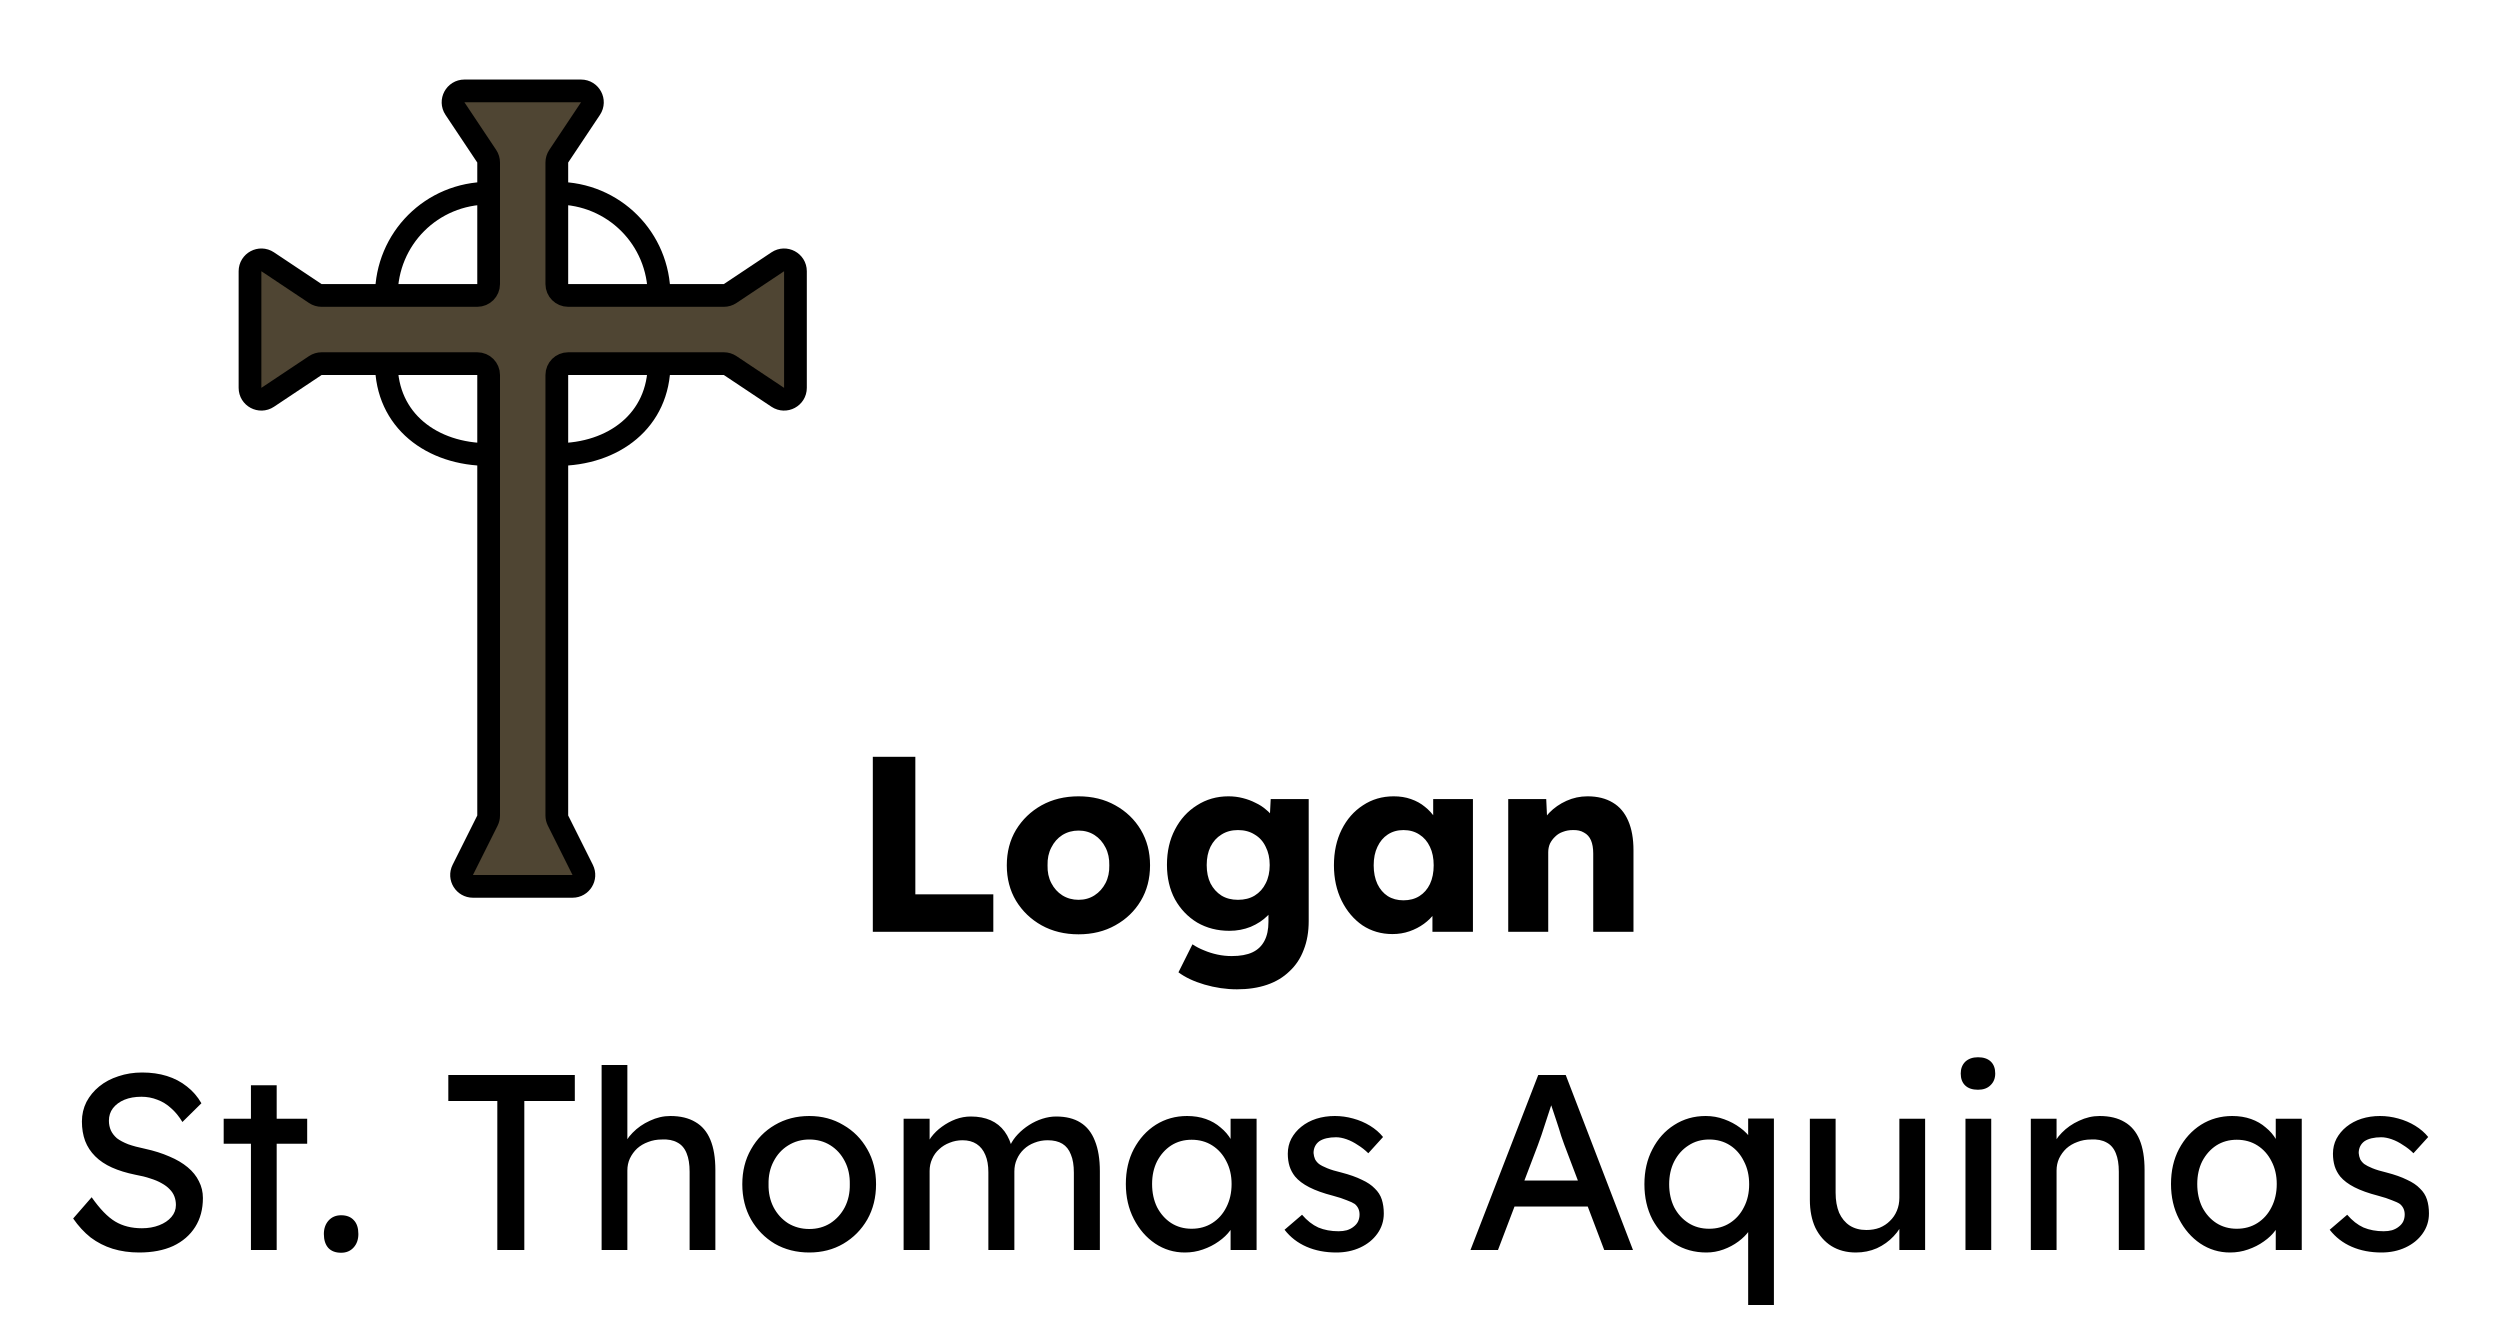 <svg width="110" height="58" viewBox="0 0 110 58" fill="none" xmlns="http://www.w3.org/2000/svg">
<path d="M25.566 4H20.434C20.035 4 19.797 4.445 20.018 4.777L21.416 6.874C21.471 6.956 21.5 7.053 21.5 7.151V8.5V12.5C21.5 12.776 21.276 13 21 13H17H14.151C14.053 13 13.956 12.971 13.874 12.916L11.777 11.518C11.445 11.297 11 11.535 11 11.934V17.066C11 17.465 11.445 17.703 11.777 17.482L13.874 16.084C13.956 16.029 14.053 16 14.151 16H17H21C21.276 16 21.5 16.224 21.5 16.5V20V35.882C21.5 35.96 21.482 36.036 21.447 36.106L20.362 38.276C20.196 38.609 20.437 39 20.809 39H25.191C25.563 39 25.804 38.609 25.638 38.276L24.553 36.106C24.518 36.036 24.5 35.96 24.5 35.882V20V16.5C24.5 16.224 24.724 16 25 16H29H31.849C31.947 16 32.044 16.029 32.126 16.084L34.223 17.482C34.555 17.703 35 17.465 35 17.066V11.934C35 11.535 34.555 11.297 34.223 11.518L32.126 12.916C32.044 12.971 31.947 13 31.849 13H29H25C24.724 13 24.5 12.776 24.5 12.5V8.5V7.151C24.5 7.053 24.529 6.956 24.584 6.874L25.982 4.777C26.203 4.445 25.965 4 25.566 4Z" fill="#4F4533"/>
<path d="M21.5 8.5V12.5C21.5 12.776 21.276 13 21 13H17M21.5 8.5V7.151C21.5 7.053 21.471 6.956 21.416 6.874L20.018 4.777C19.797 4.445 20.035 4 20.434 4H25.566C25.965 4 26.203 4.445 25.982 4.777L24.584 6.874C24.529 6.956 24.5 7.053 24.5 7.151V8.5M21.5 8.5C19 8.5 17 10.5 17 13M17 13H14.151C14.053 13 13.956 12.971 13.874 12.916L11.777 11.518C11.445 11.297 11 11.535 11 11.934V17.066C11 17.465 11.445 17.703 11.777 17.482L13.874 16.084C13.956 16.029 14.053 16 14.151 16H17M24.5 8.5V12.5C24.5 12.776 24.724 13 25 13H29M24.5 8.5C27 8.5 29 10.5 29 13M29 13H31.849C31.947 13 32.044 12.971 32.126 12.916L34.223 11.518C34.555 11.297 35 11.535 35 11.934V17.066C35 17.465 34.555 17.703 34.223 17.482L32.126 16.084C32.044 16.029 31.947 16 31.849 16H29M29 16H25C24.724 16 24.5 16.224 24.5 16.5V20M29 16C29 18.5 27 20 24.5 20M24.5 20V35.882C24.5 35.96 24.518 36.036 24.553 36.106L25.638 38.276C25.804 38.609 25.563 39 25.191 39H20.809C20.437 39 20.196 38.609 20.362 38.276L21.447 36.106C21.482 36.036 21.5 35.96 21.5 35.882V20M21.5 20V16.5C21.5 16.224 21.276 16 21 16H17M21.5 20C19 20 17 18.5 17 16" stroke="black"/>
<path d="M38.404 41V33.3H40.275V39.35H43.706V41H38.404ZM47.456 41.11C46.847 41.11 46.304 40.978 45.828 40.714C45.358 40.45 44.984 40.091 44.706 39.636C44.434 39.181 44.299 38.661 44.299 38.074C44.299 37.487 44.434 36.967 44.706 36.512C44.984 36.057 45.358 35.698 45.828 35.434C46.304 35.17 46.847 35.038 47.456 35.038C48.065 35.038 48.603 35.17 49.073 35.434C49.55 35.698 49.923 36.057 50.195 36.512C50.466 36.967 50.602 37.487 50.602 38.074C50.602 38.661 50.466 39.181 50.195 39.636C49.923 40.091 49.55 40.45 49.073 40.714C48.603 40.978 48.065 41.11 47.456 41.11ZM47.456 39.592C47.72 39.592 47.955 39.526 48.16 39.394C48.365 39.262 48.526 39.082 48.644 38.855C48.761 38.628 48.816 38.367 48.809 38.074C48.816 37.781 48.761 37.52 48.644 37.293C48.526 37.058 48.365 36.875 48.16 36.743C47.955 36.611 47.72 36.545 47.456 36.545C47.192 36.545 46.953 36.611 46.741 36.743C46.535 36.875 46.374 37.058 46.257 37.293C46.139 37.52 46.084 37.781 46.092 38.074C46.084 38.367 46.139 38.628 46.257 38.855C46.374 39.082 46.535 39.262 46.741 39.394C46.953 39.526 47.192 39.592 47.456 39.592ZM54.426 43.53C53.949 43.53 53.472 43.46 52.996 43.321C52.526 43.182 52.145 43.002 51.852 42.782L52.468 41.55C52.622 41.653 52.79 41.741 52.974 41.814C53.164 41.895 53.362 41.957 53.568 42.001C53.773 42.045 53.982 42.067 54.195 42.067C54.569 42.067 54.873 42.012 55.108 41.902C55.342 41.792 55.518 41.623 55.636 41.396C55.753 41.176 55.812 40.897 55.812 40.56V39.581L56.153 39.636C56.101 39.878 55.973 40.098 55.768 40.296C55.57 40.494 55.324 40.655 55.031 40.78C54.737 40.897 54.426 40.956 54.096 40.956C53.568 40.956 53.095 40.835 52.677 40.593C52.266 40.344 51.94 40.003 51.698 39.57C51.463 39.13 51.346 38.624 51.346 38.052C51.346 37.465 51.463 36.948 51.698 36.501C51.932 36.046 52.255 35.691 52.666 35.434C53.076 35.17 53.538 35.038 54.052 35.038C54.272 35.038 54.481 35.064 54.679 35.115C54.884 35.166 55.071 35.236 55.24 35.324C55.416 35.405 55.57 35.504 55.702 35.621C55.841 35.731 55.951 35.852 56.032 35.984C56.12 36.116 56.178 36.252 56.208 36.391L55.845 36.479L55.911 35.159H57.583V40.527C57.583 41.004 57.509 41.425 57.363 41.792C57.223 42.166 57.014 42.481 56.736 42.738C56.464 43.002 56.134 43.2 55.746 43.332C55.357 43.464 54.917 43.53 54.426 43.53ZM54.47 39.592C54.756 39.592 55.001 39.53 55.207 39.405C55.419 39.273 55.581 39.093 55.691 38.866C55.808 38.639 55.867 38.371 55.867 38.063C55.867 37.755 55.808 37.487 55.691 37.26C55.581 37.025 55.419 36.846 55.207 36.721C55.001 36.589 54.756 36.523 54.47 36.523C54.191 36.523 53.949 36.589 53.744 36.721C53.538 36.846 53.377 37.025 53.26 37.26C53.15 37.487 53.095 37.755 53.095 38.063C53.095 38.371 53.15 38.639 53.26 38.866C53.377 39.093 53.538 39.273 53.744 39.405C53.949 39.53 54.191 39.592 54.47 39.592ZM61.267 41.099C60.776 41.099 60.336 40.971 59.947 40.714C59.566 40.45 59.261 40.091 59.034 39.636C58.807 39.174 58.693 38.653 58.693 38.074C58.693 37.48 58.807 36.956 59.034 36.501C59.261 36.046 59.573 35.691 59.969 35.434C60.365 35.17 60.816 35.038 61.322 35.038C61.601 35.038 61.854 35.078 62.081 35.159C62.316 35.24 62.521 35.353 62.697 35.5C62.873 35.639 63.023 35.804 63.148 35.995C63.273 36.178 63.364 36.376 63.423 36.589L63.06 36.545V35.159H64.809V41H63.027V39.592L63.423 39.581C63.364 39.786 63.269 39.981 63.137 40.164C63.005 40.347 62.844 40.509 62.653 40.648C62.462 40.787 62.25 40.897 62.015 40.978C61.78 41.059 61.531 41.099 61.267 41.099ZM61.751 39.614C62.022 39.614 62.257 39.552 62.455 39.427C62.653 39.302 62.807 39.126 62.917 38.899C63.027 38.664 63.082 38.389 63.082 38.074C63.082 37.759 63.027 37.487 62.917 37.26C62.807 37.025 62.653 36.846 62.455 36.721C62.257 36.589 62.022 36.523 61.751 36.523C61.487 36.523 61.256 36.589 61.058 36.721C60.867 36.846 60.717 37.025 60.607 37.26C60.497 37.487 60.442 37.759 60.442 38.074C60.442 38.389 60.497 38.664 60.607 38.899C60.717 39.126 60.867 39.302 61.058 39.427C61.256 39.552 61.487 39.614 61.751 39.614ZM66.362 41V35.159H68.034L68.089 36.347L67.737 36.479C67.818 36.215 67.961 35.977 68.166 35.764C68.379 35.544 68.632 35.368 68.925 35.236C69.218 35.104 69.526 35.038 69.849 35.038C70.289 35.038 70.659 35.13 70.96 35.313C71.261 35.489 71.488 35.757 71.642 36.116C71.796 36.468 71.873 36.901 71.873 37.414V41H70.102V37.557C70.102 37.322 70.069 37.128 70.003 36.974C69.937 36.82 69.834 36.706 69.695 36.633C69.563 36.552 69.398 36.516 69.2 36.523C69.046 36.523 68.903 36.549 68.771 36.6C68.639 36.644 68.525 36.714 68.43 36.809C68.335 36.897 68.258 37 68.199 37.117C68.148 37.234 68.122 37.363 68.122 37.502V41H67.253C67.048 41 66.872 41 66.725 41C66.578 41 66.457 41 66.362 41ZM6.123 55.11C5.705 55.11 5.317 55.055 4.957 54.945C4.605 54.835 4.283 54.67 3.989 54.45C3.703 54.223 3.447 53.944 3.219 53.614L4.033 52.679C4.393 53.192 4.737 53.548 5.067 53.746C5.397 53.944 5.79 54.043 6.244 54.043C6.523 54.043 6.776 53.999 7.003 53.911C7.231 53.823 7.41 53.702 7.542 53.548C7.674 53.394 7.74 53.218 7.74 53.02C7.74 52.888 7.718 52.763 7.674 52.646C7.63 52.529 7.561 52.422 7.465 52.327C7.377 52.232 7.26 52.144 7.113 52.063C6.974 51.982 6.809 51.913 6.618 51.854C6.428 51.788 6.208 51.733 5.958 51.689C5.562 51.608 5.218 51.502 4.924 51.37C4.631 51.238 4.385 51.073 4.187 50.875C3.989 50.677 3.843 50.453 3.747 50.204C3.652 49.947 3.604 49.661 3.604 49.346C3.604 49.038 3.67 48.752 3.802 48.488C3.942 48.224 4.129 47.997 4.363 47.806C4.605 47.608 4.888 47.458 5.21 47.355C5.533 47.245 5.881 47.19 6.255 47.19C6.651 47.19 7.014 47.241 7.344 47.344C7.674 47.447 7.968 47.601 8.224 47.806C8.481 48.004 8.694 48.25 8.862 48.543L8.026 49.368C7.88 49.126 7.715 48.924 7.531 48.763C7.348 48.594 7.146 48.47 6.926 48.389C6.706 48.301 6.472 48.257 6.222 48.257C5.936 48.257 5.687 48.301 5.474 48.389C5.262 48.477 5.093 48.602 4.968 48.763C4.851 48.917 4.792 49.1 4.792 49.313C4.792 49.467 4.822 49.61 4.88 49.742C4.939 49.867 5.027 49.98 5.144 50.083C5.269 50.178 5.434 50.266 5.639 50.347C5.845 50.42 6.09 50.486 6.376 50.545C6.78 50.633 7.139 50.747 7.454 50.886C7.77 51.018 8.037 51.176 8.257 51.359C8.477 51.542 8.642 51.748 8.752 51.975C8.87 52.202 8.928 52.448 8.928 52.712C8.928 53.203 8.815 53.629 8.587 53.988C8.36 54.347 8.037 54.626 7.619 54.824C7.201 55.015 6.703 55.11 6.123 55.11ZM11.041 55V47.751H12.174V55H11.041ZM9.842 50.325V49.225H13.516V50.325H9.842ZM15.009 55.121C14.767 55.121 14.58 55.051 14.448 54.912C14.316 54.765 14.25 54.56 14.25 54.296C14.25 54.054 14.32 53.856 14.459 53.702C14.599 53.548 14.782 53.471 15.009 53.471C15.251 53.471 15.438 53.544 15.57 53.691C15.702 53.83 15.768 54.032 15.768 54.296C15.768 54.538 15.699 54.736 15.559 54.89C15.42 55.044 15.237 55.121 15.009 55.121ZM21.882 55V48.444H19.726V47.3H25.292V48.444H23.07V55H21.882ZM26.471 55V46.86H27.604V50.413L27.406 50.545C27.48 50.288 27.622 50.054 27.835 49.841C28.048 49.621 28.301 49.445 28.594 49.313C28.887 49.174 29.188 49.104 29.496 49.104C29.936 49.104 30.303 49.192 30.596 49.368C30.89 49.537 31.11 49.797 31.256 50.149C31.403 50.501 31.476 50.945 31.476 51.48V55H30.343V51.557C30.343 51.227 30.299 50.956 30.211 50.743C30.123 50.523 29.988 50.365 29.804 50.27C29.621 50.167 29.393 50.123 29.122 50.138C28.902 50.138 28.701 50.175 28.517 50.248C28.334 50.314 28.172 50.409 28.033 50.534C27.901 50.659 27.795 50.805 27.714 50.974C27.641 51.135 27.604 51.311 27.604 51.502V55H27.043C26.948 55 26.852 55 26.757 55C26.662 55 26.567 55 26.471 55ZM35.609 55.11C35.044 55.11 34.538 54.982 34.091 54.725C33.651 54.461 33.303 54.105 33.046 53.658C32.789 53.203 32.661 52.686 32.661 52.107C32.661 51.528 32.789 51.014 33.046 50.567C33.303 50.112 33.651 49.757 34.091 49.5C34.538 49.236 35.044 49.104 35.609 49.104C36.166 49.104 36.665 49.236 37.105 49.5C37.553 49.757 37.904 50.112 38.161 50.567C38.418 51.014 38.546 51.528 38.546 52.107C38.546 52.686 38.418 53.203 38.161 53.658C37.904 54.105 37.553 54.461 37.105 54.725C36.665 54.982 36.166 55.11 35.609 55.11ZM35.609 54.076C35.954 54.076 36.262 53.992 36.533 53.823C36.804 53.647 37.017 53.412 37.171 53.119C37.325 52.818 37.398 52.481 37.391 52.107C37.398 51.726 37.325 51.388 37.171 51.095C37.017 50.794 36.804 50.56 36.533 50.391C36.262 50.222 35.954 50.138 35.609 50.138C35.264 50.138 34.953 50.226 34.674 50.402C34.403 50.571 34.19 50.805 34.036 51.106C33.882 51.399 33.809 51.733 33.816 52.107C33.809 52.481 33.882 52.818 34.036 53.119C34.19 53.412 34.403 53.647 34.674 53.823C34.953 53.992 35.264 54.076 35.609 54.076ZM39.759 55V49.225H40.903V50.457L40.694 50.589C40.752 50.398 40.844 50.215 40.969 50.039C41.101 49.863 41.258 49.709 41.442 49.577C41.632 49.438 41.834 49.328 42.047 49.247C42.267 49.166 42.49 49.126 42.718 49.126C43.048 49.126 43.337 49.181 43.587 49.291C43.836 49.401 44.041 49.566 44.203 49.786C44.364 50.006 44.481 50.281 44.555 50.611L44.379 50.567L44.456 50.38C44.536 50.211 44.646 50.054 44.786 49.907C44.932 49.753 45.097 49.617 45.281 49.5C45.464 49.383 45.658 49.291 45.864 49.225C46.069 49.159 46.271 49.126 46.469 49.126C46.901 49.126 47.257 49.214 47.536 49.39C47.822 49.566 48.034 49.834 48.174 50.193C48.32 50.552 48.394 51 48.394 51.535V55H47.25V51.601C47.25 51.271 47.206 51.003 47.118 50.798C47.037 50.585 46.912 50.428 46.744 50.325C46.575 50.222 46.359 50.171 46.095 50.171C45.889 50.171 45.695 50.208 45.512 50.281C45.336 50.347 45.182 50.442 45.05 50.567C44.918 50.692 44.815 50.838 44.742 51.007C44.668 51.168 44.632 51.348 44.632 51.546V55H43.488V51.579C43.488 51.278 43.444 51.025 43.356 50.82C43.268 50.607 43.139 50.446 42.971 50.336C42.802 50.226 42.597 50.171 42.355 50.171C42.149 50.171 41.959 50.208 41.783 50.281C41.607 50.347 41.453 50.442 41.321 50.567C41.189 50.684 41.086 50.827 41.013 50.996C40.939 51.157 40.903 51.333 40.903 51.524V55H39.759ZM52.133 55.11C51.656 55.11 51.22 54.978 50.824 54.714C50.435 54.45 50.123 54.091 49.889 53.636C49.654 53.181 49.537 52.668 49.537 52.096C49.537 51.517 49.654 51.003 49.889 50.556C50.131 50.101 50.453 49.746 50.857 49.489C51.267 49.232 51.726 49.104 52.232 49.104C52.532 49.104 52.807 49.148 53.057 49.236C53.306 49.324 53.522 49.449 53.706 49.61C53.896 49.764 54.05 49.944 54.168 50.149C54.292 50.354 54.369 50.574 54.399 50.809L54.146 50.721V49.225H55.29V55H54.146V53.625L54.41 53.548C54.366 53.746 54.274 53.94 54.135 54.131C54.003 54.314 53.83 54.479 53.618 54.626C53.412 54.773 53.181 54.89 52.925 54.978C52.675 55.066 52.411 55.11 52.133 55.11ZM52.43 54.065C52.774 54.065 53.079 53.981 53.343 53.812C53.607 53.643 53.812 53.412 53.959 53.119C54.113 52.818 54.19 52.477 54.19 52.096C54.19 51.722 54.113 51.388 53.959 51.095C53.812 50.802 53.607 50.571 53.343 50.402C53.079 50.233 52.774 50.149 52.43 50.149C52.092 50.149 51.792 50.233 51.528 50.402C51.271 50.571 51.066 50.802 50.912 51.095C50.765 51.388 50.692 51.722 50.692 52.096C50.692 52.477 50.765 52.818 50.912 53.119C51.066 53.412 51.271 53.643 51.528 53.812C51.792 53.981 52.092 54.065 52.43 54.065ZM58.797 55.11C58.313 55.11 57.876 55.026 57.488 54.857C57.099 54.688 56.776 54.439 56.52 54.109L57.29 53.449C57.51 53.706 57.748 53.893 58.005 54.01C58.269 54.12 58.566 54.175 58.896 54.175C59.028 54.175 59.149 54.16 59.259 54.131C59.376 54.094 59.475 54.043 59.556 53.977C59.644 53.911 59.71 53.834 59.754 53.746C59.798 53.651 59.82 53.548 59.82 53.438C59.82 53.247 59.75 53.093 59.611 52.976C59.537 52.925 59.42 52.87 59.259 52.811C59.105 52.745 58.903 52.679 58.654 52.613C58.228 52.503 57.88 52.378 57.609 52.239C57.337 52.1 57.128 51.942 56.982 51.766C56.872 51.627 56.791 51.476 56.74 51.315C56.688 51.146 56.663 50.963 56.663 50.765C56.663 50.523 56.714 50.303 56.817 50.105C56.927 49.9 57.073 49.724 57.257 49.577C57.447 49.423 57.667 49.306 57.917 49.225C58.173 49.144 58.445 49.104 58.731 49.104C59.002 49.104 59.27 49.141 59.534 49.214C59.805 49.287 60.054 49.394 60.282 49.533C60.509 49.672 60.7 49.837 60.854 50.028L60.205 50.743C60.065 50.604 59.911 50.483 59.743 50.38C59.581 50.27 59.416 50.186 59.248 50.127C59.079 50.068 58.925 50.039 58.786 50.039C58.632 50.039 58.492 50.054 58.368 50.083C58.243 50.112 58.137 50.156 58.049 50.215C57.968 50.274 57.906 50.347 57.862 50.435C57.818 50.523 57.796 50.622 57.796 50.732C57.803 50.827 57.825 50.919 57.862 51.007C57.906 51.088 57.964 51.157 58.038 51.216C58.118 51.275 58.239 51.337 58.401 51.403C58.562 51.469 58.767 51.531 59.017 51.59C59.383 51.685 59.684 51.792 59.919 51.909C60.161 52.019 60.351 52.147 60.491 52.294C60.637 52.433 60.74 52.595 60.799 52.778C60.857 52.961 60.887 53.167 60.887 53.394C60.887 53.724 60.791 54.021 60.601 54.285C60.417 54.542 60.168 54.743 59.853 54.89C59.537 55.037 59.185 55.11 58.797 55.11ZM64.701 55L67.682 47.3H68.892L71.851 55H70.586L68.826 50.358C68.804 50.307 68.76 50.182 68.694 49.984C68.636 49.786 68.566 49.566 68.485 49.324C68.405 49.082 68.331 48.862 68.265 48.664C68.199 48.459 68.155 48.327 68.133 48.268L68.386 48.257C68.342 48.382 68.287 48.539 68.221 48.73C68.163 48.921 68.097 49.122 68.023 49.335C67.957 49.548 67.891 49.749 67.825 49.94C67.759 50.123 67.704 50.277 67.66 50.402L65.911 55H64.701ZM66.021 53.086L66.461 51.942H69.959L70.465 53.086H66.021ZM76.919 57.42V53.625H77.139C77.139 53.801 77.08 53.977 76.963 54.153C76.845 54.322 76.688 54.479 76.49 54.626C76.292 54.773 76.072 54.89 75.83 54.978C75.588 55.066 75.338 55.11 75.082 55.11C74.561 55.11 74.095 54.982 73.685 54.725C73.274 54.461 72.948 54.105 72.706 53.658C72.471 53.203 72.354 52.686 72.354 52.107C72.354 51.528 72.471 51.014 72.706 50.567C72.94 50.112 73.259 49.757 73.663 49.5C74.073 49.236 74.535 49.104 75.049 49.104C75.335 49.104 75.606 49.152 75.863 49.247C76.127 49.342 76.361 49.467 76.567 49.621C76.779 49.775 76.944 49.947 77.062 50.138C77.186 50.321 77.249 50.508 77.249 50.699L76.919 50.721V49.214H78.052V57.42H76.919ZM75.203 54.065C75.547 54.065 75.852 53.981 76.116 53.812C76.38 53.643 76.585 53.412 76.732 53.119C76.886 52.826 76.963 52.488 76.963 52.107C76.963 51.726 76.886 51.388 76.732 51.095C76.585 50.794 76.38 50.56 76.116 50.391C75.852 50.222 75.547 50.138 75.203 50.138C74.858 50.138 74.554 50.226 74.29 50.402C74.026 50.571 73.817 50.805 73.663 51.106C73.516 51.399 73.443 51.733 73.443 52.107C73.443 52.481 73.516 52.818 73.663 53.119C73.817 53.412 74.026 53.643 74.29 53.812C74.554 53.981 74.858 54.065 75.203 54.065ZM81.658 55.11C81.248 55.11 80.888 55.015 80.58 54.824C80.28 54.633 80.045 54.366 79.876 54.021C79.715 53.676 79.634 53.266 79.634 52.789V49.225H80.767V52.481C80.767 52.818 80.819 53.112 80.921 53.361C81.031 53.603 81.185 53.79 81.383 53.922C81.589 54.054 81.834 54.12 82.12 54.12C82.333 54.12 82.527 54.087 82.703 54.021C82.879 53.948 83.03 53.849 83.154 53.724C83.286 53.599 83.389 53.449 83.462 53.273C83.536 53.097 83.572 52.906 83.572 52.701V49.225H84.705V55H83.572V53.79L83.77 53.658C83.682 53.929 83.532 54.175 83.319 54.395C83.114 54.615 82.868 54.791 82.582 54.923C82.296 55.048 81.988 55.11 81.658 55.11ZM86.481 55V49.225H87.614V55H86.481ZM87.031 47.949C86.789 47.949 86.602 47.887 86.47 47.762C86.338 47.637 86.272 47.461 86.272 47.234C86.272 47.021 86.338 46.849 86.47 46.717C86.61 46.585 86.797 46.519 87.031 46.519C87.273 46.519 87.46 46.581 87.592 46.706C87.724 46.831 87.79 47.007 87.79 47.234C87.79 47.447 87.721 47.619 87.581 47.751C87.449 47.883 87.266 47.949 87.031 47.949ZM89.356 55V49.225H90.489V50.413L90.291 50.545C90.364 50.288 90.507 50.054 90.72 49.841C90.933 49.621 91.186 49.445 91.479 49.313C91.772 49.174 92.073 49.104 92.381 49.104C92.821 49.104 93.188 49.192 93.481 49.368C93.774 49.537 93.994 49.797 94.141 50.149C94.288 50.501 94.361 50.945 94.361 51.48V55H93.228V51.557C93.228 51.227 93.184 50.956 93.096 50.743C93.008 50.523 92.872 50.365 92.689 50.27C92.506 50.167 92.278 50.123 92.007 50.138C91.787 50.138 91.585 50.175 91.402 50.248C91.219 50.314 91.057 50.409 90.918 50.534C90.786 50.659 90.68 50.805 90.599 50.974C90.526 51.135 90.489 51.311 90.489 51.502V55H89.928C89.833 55 89.737 55 89.642 55C89.547 55 89.451 55 89.356 55ZM98.12 55.11C97.643 55.11 97.207 54.978 96.811 54.714C96.422 54.45 96.111 54.091 95.876 53.636C95.641 53.181 95.524 52.668 95.524 52.096C95.524 51.517 95.641 51.003 95.876 50.556C96.118 50.101 96.441 49.746 96.844 49.489C97.255 49.232 97.713 49.104 98.219 49.104C98.52 49.104 98.795 49.148 99.044 49.236C99.293 49.324 99.51 49.449 99.693 49.61C99.884 49.764 100.038 49.944 100.155 50.149C100.28 50.354 100.357 50.574 100.386 50.809L100.133 50.721V49.225H101.277V55H100.133V53.625L100.397 53.548C100.353 53.746 100.261 53.94 100.122 54.131C99.99 54.314 99.818 54.479 99.605 54.626C99.4 54.773 99.169 54.89 98.912 54.978C98.663 55.066 98.399 55.11 98.12 55.11ZM98.417 54.065C98.762 54.065 99.066 53.981 99.33 53.812C99.594 53.643 99.799 53.412 99.946 53.119C100.1 52.818 100.177 52.477 100.177 52.096C100.177 51.722 100.1 51.388 99.946 51.095C99.799 50.802 99.594 50.571 99.33 50.402C99.066 50.233 98.762 50.149 98.417 50.149C98.08 50.149 97.779 50.233 97.515 50.402C97.258 50.571 97.053 50.802 96.899 51.095C96.752 51.388 96.679 51.722 96.679 52.096C96.679 52.477 96.752 52.818 96.899 53.119C97.053 53.412 97.258 53.643 97.515 53.812C97.779 53.981 98.08 54.065 98.417 54.065ZM104.784 55.11C104.3 55.11 103.864 55.026 103.475 54.857C103.086 54.688 102.764 54.439 102.507 54.109L103.277 53.449C103.497 53.706 103.735 53.893 103.992 54.01C104.256 54.12 104.553 54.175 104.883 54.175C105.015 54.175 105.136 54.16 105.246 54.131C105.363 54.094 105.462 54.043 105.543 53.977C105.631 53.911 105.697 53.834 105.741 53.746C105.785 53.651 105.807 53.548 105.807 53.438C105.807 53.247 105.737 53.093 105.598 52.976C105.525 52.925 105.407 52.87 105.246 52.811C105.092 52.745 104.89 52.679 104.641 52.613C104.216 52.503 103.867 52.378 103.596 52.239C103.325 52.1 103.116 51.942 102.969 51.766C102.859 51.627 102.778 51.476 102.727 51.315C102.676 51.146 102.65 50.963 102.65 50.765C102.65 50.523 102.701 50.303 102.804 50.105C102.914 49.9 103.061 49.724 103.244 49.577C103.435 49.423 103.655 49.306 103.904 49.225C104.161 49.144 104.432 49.104 104.718 49.104C104.989 49.104 105.257 49.141 105.521 49.214C105.792 49.287 106.042 49.394 106.269 49.533C106.496 49.672 106.687 49.837 106.841 50.028L106.192 50.743C106.053 50.604 105.899 50.483 105.73 50.38C105.569 50.27 105.404 50.186 105.235 50.127C105.066 50.068 104.912 50.039 104.773 50.039C104.619 50.039 104.48 50.054 104.355 50.083C104.23 50.112 104.124 50.156 104.036 50.215C103.955 50.274 103.893 50.347 103.849 50.435C103.805 50.523 103.783 50.622 103.783 50.732C103.79 50.827 103.812 50.919 103.849 51.007C103.893 51.088 103.952 51.157 104.025 51.216C104.106 51.275 104.227 51.337 104.388 51.403C104.549 51.469 104.755 51.531 105.004 51.59C105.371 51.685 105.671 51.792 105.906 51.909C106.148 52.019 106.339 52.147 106.478 52.294C106.625 52.433 106.727 52.595 106.786 52.778C106.845 52.961 106.874 53.167 106.874 53.394C106.874 53.724 106.779 54.021 106.588 54.285C106.405 54.542 106.155 54.743 105.84 54.89C105.525 55.037 105.173 55.11 104.784 55.11Z" fill="black"/>
</svg>
